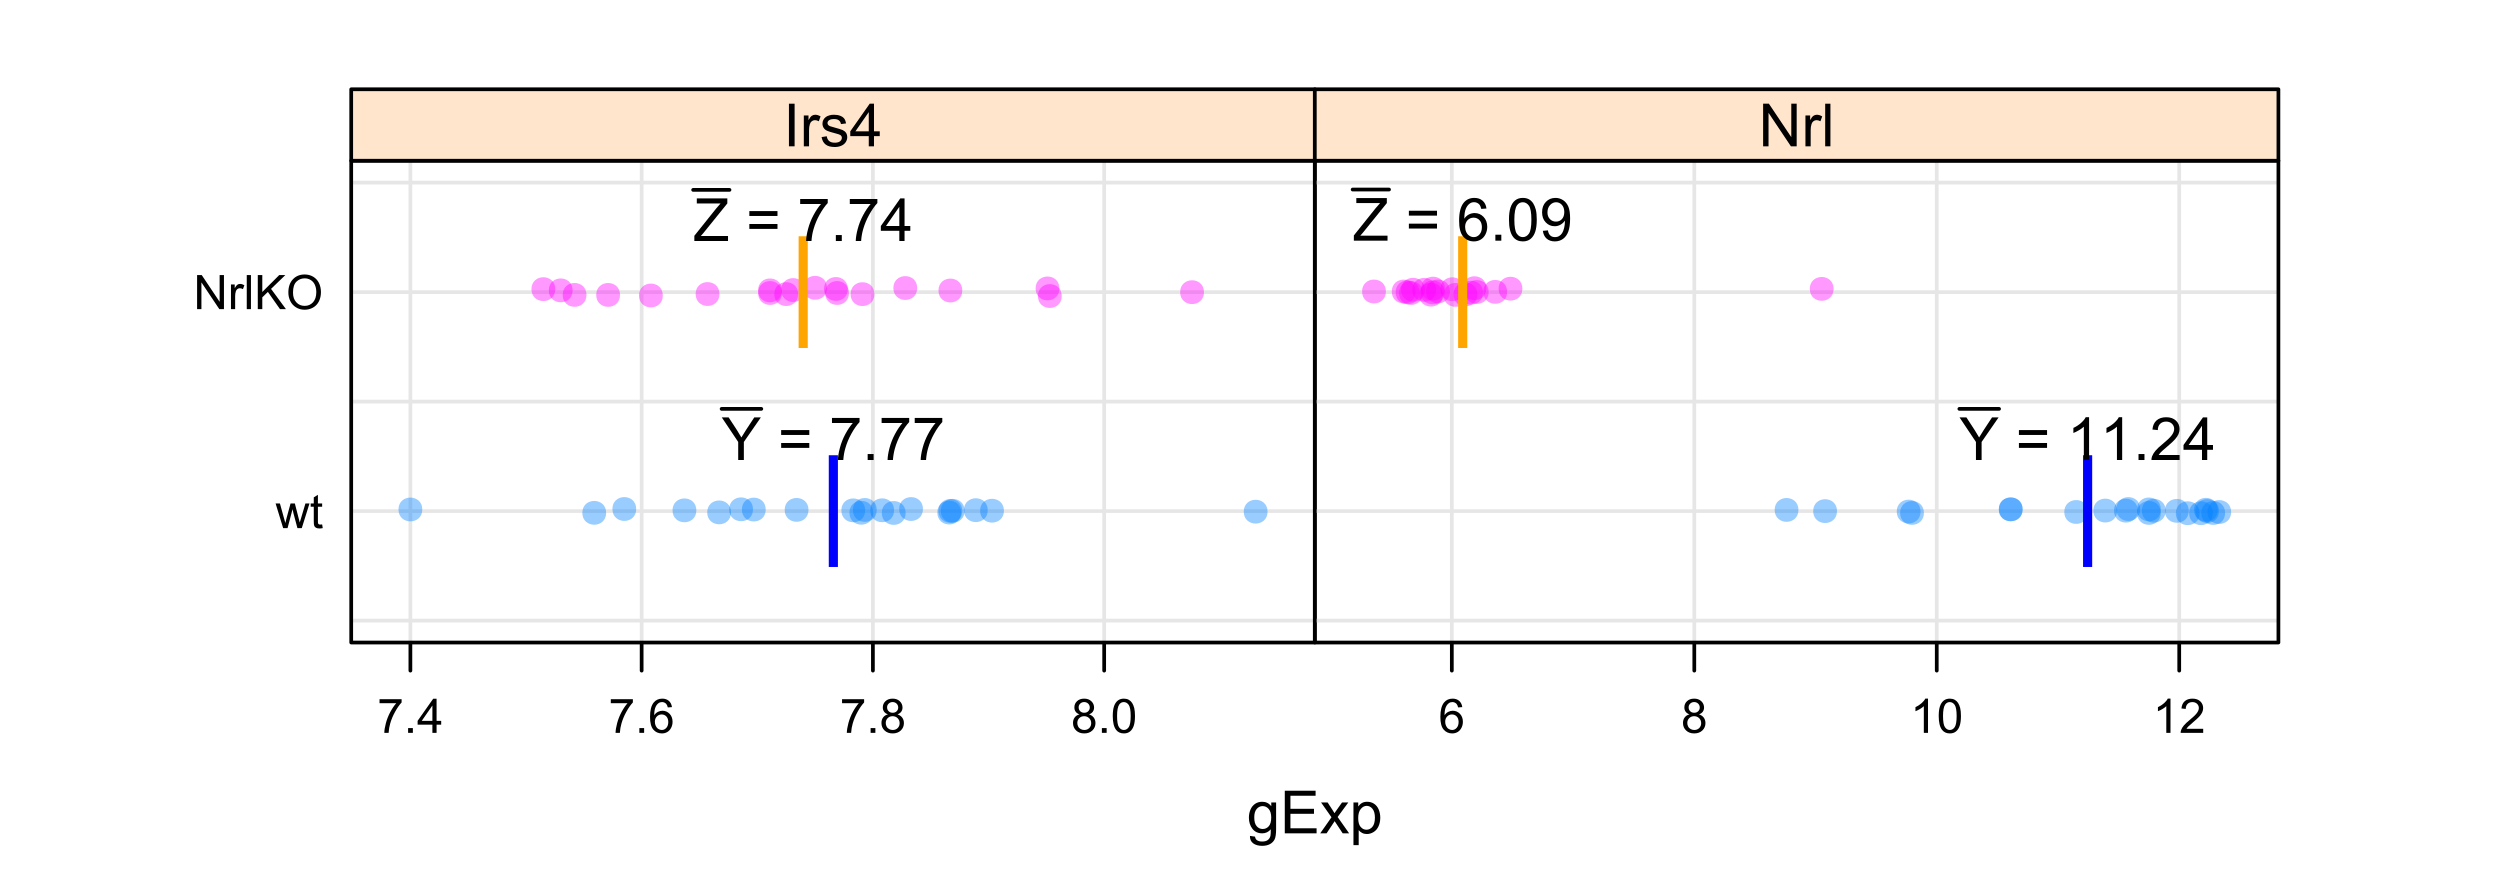 <?xml version="1.0" encoding="UTF-8"?>
<svg xmlns="http://www.w3.org/2000/svg" xmlns:xlink="http://www.w3.org/1999/xlink" width="504pt" height="180pt" viewBox="0 0 504 180" version="1.1">
<defs>
<g>
<symbol overflow="visible" id="glyph0-0">
<path style="stroke:none;" d="M 1.5 0 L 1.5 -7.5 L 7.5 -7.5 L 7.5 0 Z M 1.688 -0.188 L 7.312 -0.188 L 7.312 -7.312 L 1.688 -7.312 Z M 1.688 -0.188 "/>
</symbol>
<symbol overflow="visible" id="glyph0-1">
<path style="stroke:none;" d="M 0.598 0.516 L 1.625 0.668 C 1.664 0.98 1.785 1.211 1.98 1.359 C 2.242 1.555 2.598 1.652 3.055 1.652 C 3.539 1.652 3.918 1.555 4.184 1.359 C 4.449 1.164 4.629 0.891 4.723 0.539 C 4.777 0.324 4.801 -0.125 4.797 -0.812 C 4.336 -0.27 3.762 0 3.078 0 C 2.219 0 1.559 -0.309 1.09 -0.926 C 0.621 -1.543 0.387 -2.281 0.387 -3.148 C 0.387 -3.738 0.492 -4.285 0.707 -4.789 C 0.922 -5.289 1.234 -5.68 1.645 -5.953 C 2.051 -6.227 2.531 -6.363 3.082 -6.363 C 3.816 -6.363 4.422 -6.066 4.898 -5.473 L 4.898 -6.223 L 5.871 -6.223 L 5.871 -0.844 C 5.871 0.125 5.77 0.809 5.574 1.215 C 5.375 1.613 5.062 1.934 4.637 2.172 C 4.207 2.402 3.684 2.52 3.059 2.523 C 2.316 2.52 1.715 2.352 1.258 2.023 C 0.801 1.688 0.582 1.188 0.598 0.516 Z M 1.469 -3.223 C 1.465 -2.406 1.629 -1.809 1.957 -1.438 C 2.281 -1.059 2.688 -0.871 3.176 -0.875 C 3.66 -0.871 4.066 -1.059 4.395 -1.434 C 4.723 -1.805 4.887 -2.391 4.887 -3.188 C 4.887 -3.945 4.715 -4.52 4.379 -4.91 C 4.039 -5.297 3.633 -5.488 3.156 -5.492 C 2.684 -5.488 2.285 -5.297 1.961 -4.918 C 1.629 -4.535 1.465 -3.973 1.469 -3.223 Z M 1.469 -3.223 "/>
</symbol>
<symbol overflow="visible" id="glyph0-2">
<path style="stroke:none;" d="M 0.949 0 L 0.949 -8.59 L 7.16 -8.59 L 7.16 -7.578 L 2.086 -7.578 L 2.086 -4.945 L 6.836 -4.945 L 6.836 -3.938 L 2.086 -3.938 L 2.086 -1.016 L 7.359 -1.016 L 7.359 0 Z M 0.949 0 "/>
</symbol>
<symbol overflow="visible" id="glyph0-3">
<path style="stroke:none;" d="M 0.086 0 L 2.359 -3.234 L 0.258 -6.223 L 1.578 -6.223 L 2.531 -4.766 C 2.711 -4.484 2.855 -4.254 2.965 -4.066 C 3.137 -4.324 3.293 -4.551 3.438 -4.75 L 4.488 -6.223 L 5.75 -6.223 L 3.598 -3.293 L 5.914 0 L 4.617 0 L 3.34 -1.934 L 3 -2.453 L 1.367 0 Z M 0.086 0 "/>
</symbol>
<symbol overflow="visible" id="glyph0-4">
<path style="stroke:none;" d="M 0.789 2.383 L 0.789 -6.223 L 1.75 -6.223 L 1.75 -5.414 C 1.977 -5.73 2.234 -5.965 2.52 -6.125 C 2.801 -6.281 3.145 -6.363 3.555 -6.363 C 4.082 -6.363 4.551 -6.227 4.961 -5.953 C 5.363 -5.68 5.672 -5.293 5.883 -4.793 C 6.09 -4.293 6.191 -3.746 6.195 -3.156 C 6.191 -2.52 6.078 -1.945 5.852 -1.438 C 5.621 -0.922 5.289 -0.531 4.855 -0.266 C 4.418 0.008 3.961 0.141 3.48 0.141 C 3.129 0.141 2.812 0.066 2.535 -0.082 C 2.254 -0.23 2.023 -0.418 1.844 -0.645 L 1.844 2.383 Z M 1.746 -3.078 C 1.746 -2.273 1.906 -1.684 2.23 -1.301 C 2.555 -0.918 2.949 -0.727 3.41 -0.727 C 3.879 -0.727 4.277 -0.922 4.613 -1.32 C 4.945 -1.711 5.113 -2.328 5.117 -3.164 C 5.113 -3.953 4.949 -4.547 4.625 -4.945 C 4.297 -5.34 3.91 -5.535 3.457 -5.539 C 3.004 -5.535 2.605 -5.324 2.262 -4.906 C 1.918 -4.484 1.746 -3.875 1.746 -3.078 Z M 1.746 -3.078 "/>
</symbol>
<symbol overflow="visible" id="glyph0-5">
<path style="stroke:none;" d="M 3.344 0 L 3.344 -3.641 L 0.035 -8.59 L 1.418 -8.59 L 3.109 -6 C 3.418 -5.516 3.711 -5.031 3.984 -4.547 C 4.242 -4.992 4.555 -5.496 4.922 -6.062 L 6.586 -8.59 L 7.91 -8.59 L 4.484 -3.641 L 4.484 0 Z M 3.344 0 "/>
</symbol>
<symbol overflow="visible" id="glyph0-6">
<path style="stroke:none;" d=""/>
</symbol>
<symbol overflow="visible" id="glyph0-7">
<path style="stroke:none;" d="M 6.34 -5.051 L 0.668 -5.051 L 0.668 -6.035 L 6.34 -6.035 Z M 6.34 -2.445 L 0.668 -2.445 L 0.668 -3.43 L 6.34 -3.43 Z M 6.34 -2.445 "/>
</symbol>
<symbol overflow="visible" id="glyph0-8">
<path style="stroke:none;" d="M 0.57 -7.465 L 0.57 -8.477 L 6.129 -8.477 L 6.129 -7.656 C 5.582 -7.074 5.039 -6.301 4.5 -5.336 C 3.961 -4.371 3.547 -3.379 3.258 -2.359 C 3.047 -1.637 2.91 -0.852 2.852 0 L 1.77 0 C 1.781 -0.676 1.914 -1.492 2.168 -2.449 C 2.418 -3.402 2.781 -4.324 3.258 -5.215 C 3.734 -6.105 4.238 -6.855 4.773 -7.465 Z M 0.57 -7.465 "/>
</symbol>
<symbol overflow="visible" id="glyph0-9">
<path style="stroke:none;" d="M 1.09 0 L 1.09 -1.203 L 2.289 -1.203 L 2.289 0 Z M 1.09 0 "/>
</symbol>
<symbol overflow="visible" id="glyph0-10">
<path style="stroke:none;" d="M 0.242 0 L 0.242 -1.055 L 4.641 -6.555 C 4.953 -6.941 5.25 -7.281 5.531 -7.578 L 0.738 -7.578 L 0.738 -8.59 L 6.891 -8.59 L 6.891 -7.578 L 2.07 -1.617 L 1.547 -1.016 L 7.031 -1.016 L 7.031 0 Z M 0.242 0 "/>
</symbol>
<symbol overflow="visible" id="glyph0-11">
<path style="stroke:none;" d="M 3.879 0 L 3.879 -2.055 L 0.152 -2.055 L 0.152 -3.023 L 4.07 -8.59 L 4.934 -8.59 L 4.934 -3.023 L 6.094 -3.023 L 6.094 -2.055 L 4.934 -2.055 L 4.934 0 Z M 3.879 -3.023 L 3.879 -6.898 L 1.188 -3.023 Z M 3.879 -3.023 "/>
</symbol>
<symbol overflow="visible" id="glyph0-12">
<path style="stroke:none;" d="M 1.117 0 L 1.117 -8.59 L 2.258 -8.59 L 2.258 0 Z M 1.117 0 "/>
</symbol>
<symbol overflow="visible" id="glyph0-13">
<path style="stroke:none;" d="M 0.781 0 L 0.781 -6.223 L 1.727 -6.223 L 1.727 -5.281 C 1.969 -5.719 2.191 -6.012 2.398 -6.152 C 2.602 -6.293 2.828 -6.363 3.078 -6.363 C 3.43 -6.363 3.793 -6.25 4.16 -6.023 L 3.797 -5.047 C 3.539 -5.195 3.281 -5.273 3.023 -5.273 C 2.793 -5.273 2.586 -5.203 2.402 -5.066 C 2.215 -4.926 2.082 -4.734 2.008 -4.488 C 1.891 -4.113 1.832 -3.703 1.836 -3.258 L 1.836 0 Z M 0.781 0 "/>
</symbol>
<symbol overflow="visible" id="glyph0-14">
<path style="stroke:none;" d="M 0.367 -1.859 L 1.414 -2.023 C 1.469 -1.602 1.633 -1.281 1.902 -1.059 C 2.168 -0.836 2.543 -0.727 3.023 -0.727 C 3.508 -0.727 3.867 -0.824 4.102 -1.023 C 4.336 -1.219 4.453 -1.449 4.453 -1.719 C 4.453 -1.953 4.348 -2.141 4.141 -2.281 C 3.996 -2.371 3.637 -2.492 3.062 -2.637 C 2.289 -2.832 1.754 -3 1.457 -3.145 C 1.156 -3.285 0.93 -3.48 0.777 -3.734 C 0.621 -3.984 0.543 -4.266 0.547 -4.57 C 0.543 -4.844 0.605 -5.098 0.734 -5.34 C 0.859 -5.574 1.035 -5.773 1.254 -5.93 C 1.418 -6.047 1.641 -6.148 1.926 -6.234 C 2.207 -6.32 2.512 -6.363 2.836 -6.363 C 3.324 -6.363 3.75 -6.293 4.121 -6.152 C 4.488 -6.012 4.762 -5.82 4.938 -5.578 C 5.113 -5.336 5.234 -5.016 5.305 -4.617 L 4.273 -4.477 C 4.223 -4.797 4.086 -5.047 3.863 -5.227 C 3.637 -5.406 3.32 -5.496 2.914 -5.496 C 2.426 -5.496 2.082 -5.414 1.875 -5.254 C 1.664 -5.094 1.559 -4.906 1.562 -4.695 C 1.559 -4.555 1.602 -4.434 1.695 -4.324 C 1.773 -4.211 1.91 -4.117 2.098 -4.043 C 2.203 -4.004 2.512 -3.914 3.031 -3.773 C 3.773 -3.574 4.293 -3.41 4.59 -3.285 C 4.879 -3.156 5.113 -2.973 5.285 -2.73 C 5.453 -2.488 5.535 -2.188 5.539 -1.828 C 5.535 -1.477 5.434 -1.145 5.23 -0.832 C 5.023 -0.52 4.727 -0.277 4.34 -0.113 C 3.953 0.059 3.516 0.141 3.031 0.141 C 2.219 0.141 1.602 -0.027 1.18 -0.363 C 0.754 -0.699 0.484 -1.195 0.367 -1.859 Z M 0.367 -1.859 "/>
</symbol>
<symbol overflow="visible" id="glyph0-15">
<path style="stroke:none;" d="M 4.469 0 L 3.414 0 L 3.414 -6.719 C 3.16 -6.477 2.828 -6.234 2.414 -5.996 C 2 -5.75 1.629 -5.57 1.305 -5.449 L 1.305 -6.469 C 1.895 -6.742 2.41 -7.078 2.852 -7.477 C 3.293 -7.871 3.605 -8.254 3.789 -8.625 L 4.469 -8.625 Z M 4.469 0 "/>
</symbol>
<symbol overflow="visible" id="glyph0-16">
<path style="stroke:none;" d="M 6.039 -1.016 L 6.039 0 L 0.363 0 C 0.355 -0.254 0.395 -0.496 0.484 -0.734 C 0.629 -1.117 0.859 -1.5 1.18 -1.875 C 1.492 -2.25 1.953 -2.684 2.562 -3.176 C 3.492 -3.941 4.125 -4.547 4.453 -4.992 C 4.781 -5.438 4.945 -5.859 4.945 -6.266 C 4.945 -6.68 4.793 -7.031 4.496 -7.32 C 4.191 -7.602 3.805 -7.746 3.328 -7.75 C 2.82 -7.746 2.414 -7.594 2.109 -7.293 C 1.805 -6.984 1.648 -6.562 1.648 -6.031 L 0.562 -6.141 C 0.633 -6.945 0.91 -7.559 1.398 -7.988 C 1.879 -8.41 2.531 -8.625 3.352 -8.625 C 4.172 -8.625 4.824 -8.395 5.309 -7.938 C 5.789 -7.48 6.027 -6.914 6.031 -6.242 C 6.027 -5.895 5.957 -5.559 5.82 -5.227 C 5.676 -4.891 5.441 -4.539 5.117 -4.176 C 4.789 -3.805 4.25 -3.301 3.492 -2.664 C 2.859 -2.129 2.453 -1.77 2.273 -1.582 C 2.094 -1.395 1.945 -1.203 1.828 -1.016 Z M 6.039 -1.016 "/>
</symbol>
<symbol overflow="visible" id="glyph0-17">
<path style="stroke:none;" d="M 5.969 -6.484 L 4.922 -6.406 C 4.828 -6.812 4.695 -7.113 4.523 -7.305 C 4.234 -7.605 3.883 -7.758 3.469 -7.758 C 3.133 -7.758 2.836 -7.664 2.586 -7.477 C 2.25 -7.234 1.988 -6.879 1.797 -6.414 C 1.605 -5.949 1.508 -5.289 1.5 -4.43 C 1.754 -4.812 2.062 -5.098 2.434 -5.289 C 2.797 -5.473 3.184 -5.566 3.586 -5.57 C 4.289 -5.566 4.887 -5.309 5.383 -4.793 C 5.875 -4.277 6.121 -3.609 6.125 -2.789 C 6.121 -2.25 6.004 -1.746 5.773 -1.285 C 5.539 -0.82 5.223 -0.469 4.816 -0.223 C 4.41 0.023 3.949 0.145 3.434 0.148 C 2.555 0.145 1.836 -0.176 1.285 -0.82 C 0.727 -1.469 0.449 -2.535 0.453 -4.02 C 0.449 -5.676 0.758 -6.883 1.371 -7.641 C 1.902 -8.297 2.621 -8.625 3.531 -8.625 C 4.207 -8.625 4.762 -8.434 5.195 -8.055 C 5.625 -7.676 5.883 -7.152 5.969 -6.484 Z M 1.664 -2.781 C 1.664 -2.418 1.738 -2.07 1.895 -1.738 C 2.043 -1.406 2.262 -1.152 2.543 -0.98 C 2.82 -0.801 3.109 -0.715 3.414 -0.719 C 3.859 -0.715 4.242 -0.895 4.566 -1.258 C 4.883 -1.613 5.043 -2.102 5.047 -2.727 C 5.043 -3.316 4.887 -3.785 4.57 -4.129 C 4.25 -4.469 3.852 -4.641 3.375 -4.641 C 2.898 -4.641 2.492 -4.469 2.16 -4.129 C 1.828 -3.785 1.664 -3.336 1.664 -2.781 Z M 1.664 -2.781 "/>
</symbol>
<symbol overflow="visible" id="glyph0-18">
<path style="stroke:none;" d="M 0.5 -4.234 C 0.496 -5.246 0.602 -6.062 0.812 -6.688 C 1.02 -7.305 1.328 -7.785 1.742 -8.121 C 2.148 -8.457 2.668 -8.625 3.297 -8.625 C 3.758 -8.625 4.164 -8.531 4.512 -8.348 C 4.855 -8.16 5.141 -7.891 5.371 -7.543 C 5.594 -7.191 5.773 -6.766 5.906 -6.266 C 6.035 -5.762 6.098 -5.086 6.102 -4.234 C 6.098 -3.227 5.996 -2.414 5.789 -1.797 C 5.578 -1.176 5.266 -0.695 4.859 -0.359 C 4.445 -0.02 3.926 0.145 3.297 0.148 C 2.465 0.145 1.816 -0.148 1.348 -0.742 C 0.781 -1.457 0.496 -2.621 0.5 -4.234 Z M 1.582 -4.234 C 1.582 -2.824 1.746 -1.887 2.074 -1.418 C 2.402 -0.949 2.809 -0.715 3.297 -0.719 C 3.777 -0.715 4.184 -0.949 4.52 -1.422 C 4.848 -1.887 5.016 -2.824 5.016 -4.234 C 5.016 -5.648 4.848 -6.59 4.52 -7.055 C 4.184 -7.516 3.773 -7.746 3.289 -7.75 C 2.801 -7.746 2.414 -7.543 2.125 -7.137 C 1.762 -6.613 1.582 -5.645 1.582 -4.234 Z M 1.582 -4.234 "/>
</symbol>
<symbol overflow="visible" id="glyph0-19">
<path style="stroke:none;" d="M 0.656 -1.984 L 1.672 -2.078 C 1.75 -1.602 1.914 -1.258 2.16 -1.043 C 2.398 -0.824 2.711 -0.715 3.094 -0.719 C 3.414 -0.715 3.695 -0.789 3.945 -0.941 C 4.188 -1.086 4.391 -1.285 4.547 -1.535 C 4.703 -1.785 4.832 -2.121 4.938 -2.543 C 5.043 -2.965 5.098 -3.395 5.098 -3.832 C 5.098 -3.879 5.094 -3.949 5.094 -4.043 C 4.875 -3.707 4.586 -3.434 4.227 -3.227 C 3.859 -3.016 3.465 -2.91 3.039 -2.914 C 2.328 -2.91 1.727 -3.168 1.238 -3.688 C 0.742 -4.199 0.496 -4.879 0.5 -5.727 C 0.496 -6.594 0.754 -7.297 1.27 -7.828 C 1.781 -8.359 2.426 -8.625 3.199 -8.625 C 3.758 -8.625 4.266 -8.473 4.73 -8.172 C 5.191 -7.871 5.543 -7.441 5.785 -6.887 C 6.023 -6.328 6.145 -5.523 6.148 -4.469 C 6.145 -3.371 6.027 -2.496 5.789 -1.848 C 5.547 -1.195 5.191 -0.703 4.723 -0.363 C 4.254 -0.023 3.703 0.145 3.07 0.148 C 2.398 0.145 1.848 -0.039 1.422 -0.41 C 0.996 -0.785 0.742 -1.309 0.656 -1.984 Z M 4.977 -5.777 C 4.973 -6.383 4.812 -6.863 4.492 -7.219 C 4.168 -7.57 3.781 -7.746 3.328 -7.75 C 2.859 -7.746 2.449 -7.555 2.102 -7.176 C 1.754 -6.789 1.582 -6.293 1.582 -5.688 C 1.582 -5.137 1.746 -4.691 2.074 -4.355 C 2.402 -4.012 2.809 -3.844 3.297 -3.844 C 3.785 -3.844 4.188 -4.012 4.504 -4.355 C 4.816 -4.691 4.973 -5.168 4.977 -5.777 Z M 4.977 -5.777 "/>
</symbol>
<symbol overflow="visible" id="glyph0-20">
<path style="stroke:none;" d="M 0.914 0 L 0.914 -8.59 L 2.078 -8.59 L 6.594 -1.844 L 6.594 -8.59 L 7.68 -8.59 L 7.68 0 L 6.516 0 L 2.004 -6.75 L 2.004 0 Z M 0.914 0 "/>
</symbol>
<symbol overflow="visible" id="glyph0-21">
<path style="stroke:none;" d="M 0.766 0 L 0.766 -8.59 L 1.82 -8.59 L 1.82 0 Z M 0.766 0 "/>
</symbol>
<symbol overflow="visible" id="glyph1-0">
<path style="stroke:none;" d="M 1.199 0 L 1.199 -6 L 6 -6 L 6 0 Z M 1.352 -0.148 L 5.852 -0.148 L 5.852 -5.852 L 1.352 -5.852 Z M 1.352 -0.148 "/>
</symbol>
<symbol overflow="visible" id="glyph1-1">
<path style="stroke:none;" d="M 1.551 0 L 0.027 -4.977 L 0.898 -4.977 L 1.691 -2.105 L 1.988 -1.035 C 1.996 -1.086 2.082 -1.43 2.246 -2.062 L 3.039 -4.977 L 3.906 -4.977 L 4.648 -2.09 L 4.898 -1.141 L 5.184 -2.102 L 6.039 -4.977 L 6.859 -4.977 L 5.301 0 L 4.426 0 L 3.633 -2.98 L 3.441 -3.828 L 2.434 0 Z M 1.551 0 "/>
</symbol>
<symbol overflow="visible" id="glyph1-2">
<path style="stroke:none;" d="M 2.477 -0.754 L 2.598 -0.008 C 2.355 0.043 2.145 0.062 1.961 0.066 C 1.652 0.062 1.414 0.02 1.246 -0.078 C 1.074 -0.172 0.957 -0.301 0.891 -0.461 C 0.82 -0.617 0.785 -0.949 0.789 -1.457 L 0.789 -4.32 L 0.168 -4.32 L 0.168 -4.977 L 0.789 -4.977 L 0.789 -6.211 L 1.625 -6.719 L 1.625 -4.977 L 2.477 -4.977 L 2.477 -4.32 L 1.625 -4.32 L 1.625 -1.41 C 1.621 -1.168 1.637 -1.012 1.668 -0.945 C 1.695 -0.875 1.746 -0.82 1.816 -0.781 C 1.883 -0.738 1.977 -0.719 2.105 -0.723 C 2.195 -0.719 2.32 -0.73 2.477 -0.754 Z M 2.477 -0.754 "/>
</symbol>
<symbol overflow="visible" id="glyph1-3">
<path style="stroke:none;" d="M 0.73 0 L 0.73 -6.871 L 1.664 -6.871 L 5.273 -1.477 L 5.273 -6.871 L 6.145 -6.871 L 6.145 0 L 5.211 0 L 1.602 -5.398 L 1.602 0 Z M 0.73 0 "/>
</symbol>
<symbol overflow="visible" id="glyph1-4">
<path style="stroke:none;" d="M 0.625 0 L 0.625 -4.977 L 1.383 -4.977 L 1.383 -4.223 C 1.574 -4.574 1.75 -4.809 1.918 -4.922 C 2.078 -5.031 2.262 -5.086 2.461 -5.09 C 2.742 -5.086 3.031 -4.996 3.328 -4.82 L 3.039 -4.035 C 2.828 -4.156 2.621 -4.219 2.418 -4.219 C 2.23 -4.219 2.066 -4.16 1.922 -4.051 C 1.773 -3.938 1.668 -3.785 1.609 -3.59 C 1.512 -3.289 1.465 -2.961 1.469 -2.605 L 1.469 0 Z M 0.625 0 "/>
</symbol>
<symbol overflow="visible" id="glyph1-5">
<path style="stroke:none;" d="M 0.613 0 L 0.613 -6.871 L 1.457 -6.871 L 1.457 0 Z M 0.613 0 "/>
</symbol>
<symbol overflow="visible" id="glyph1-6">
<path style="stroke:none;" d="M 0.703 0 L 0.703 -6.871 L 1.613 -6.871 L 1.613 -3.465 L 5.023 -6.871 L 6.258 -6.871 L 3.375 -4.086 L 6.383 0 L 5.184 0 L 2.738 -3.477 L 1.613 -2.383 L 1.613 0 Z M 0.703 0 "/>
</symbol>
<symbol overflow="visible" id="glyph1-7">
<path style="stroke:none;" d="M 0.465 -3.348 C 0.461 -4.484 0.77 -5.379 1.383 -6.023 C 1.992 -6.668 2.781 -6.988 3.754 -6.992 C 4.387 -6.988 4.957 -6.84 5.469 -6.539 C 5.977 -6.234 6.367 -5.809 6.633 -5.27 C 6.898 -4.723 7.031 -4.109 7.035 -3.426 C 7.031 -2.727 6.891 -2.102 6.613 -1.555 C 6.328 -1 5.93 -0.586 5.418 -0.305 C 4.898 -0.023 4.344 0.117 3.75 0.117 C 3.102 0.117 2.523 -0.039 2.016 -0.352 C 1.504 -0.664 1.117 -1.09 0.855 -1.629 C 0.594 -2.168 0.461 -2.738 0.465 -3.348 Z M 1.402 -3.332 C 1.398 -2.5 1.621 -1.848 2.07 -1.375 C 2.512 -0.895 3.07 -0.656 3.746 -0.66 C 4.426 -0.656 4.988 -0.898 5.434 -1.383 C 5.871 -1.863 6.094 -2.543 6.098 -3.43 C 6.094 -3.984 6 -4.473 5.812 -4.895 C 5.625 -5.309 5.348 -5.633 4.984 -5.867 C 4.617 -6.094 4.207 -6.211 3.758 -6.211 C 3.109 -6.211 2.559 -5.988 2.098 -5.547 C 1.633 -5.102 1.398 -4.363 1.402 -3.332 Z M 1.402 -3.332 "/>
</symbol>
<symbol overflow="visible" id="glyph1-8">
<path style="stroke:none;" d="M 0.453 -5.973 L 0.453 -6.781 L 4.902 -6.781 L 4.902 -6.125 C 4.461 -5.656 4.027 -5.039 3.602 -4.27 C 3.168 -3.496 2.836 -2.703 2.605 -1.891 C 2.434 -1.312 2.324 -0.684 2.281 0 L 1.414 0 C 1.422 -0.539 1.531 -1.191 1.734 -1.961 C 1.938 -2.723 2.227 -3.461 2.609 -4.176 C 2.984 -4.883 3.391 -5.48 3.82 -5.973 Z M 0.453 -5.973 "/>
</symbol>
<symbol overflow="visible" id="glyph1-9">
<path style="stroke:none;" d="M 0.871 0 L 0.871 -0.961 L 1.832 -0.961 L 1.832 0 Z M 0.871 0 "/>
</symbol>
<symbol overflow="visible" id="glyph1-10">
<path style="stroke:none;" d="M 3.102 0 L 3.102 -1.645 L 0.121 -1.645 L 0.121 -2.418 L 3.258 -6.871 L 3.945 -6.871 L 3.945 -2.418 L 4.875 -2.418 L 4.875 -1.645 L 3.945 -1.645 L 3.945 0 Z M 3.102 -2.418 L 3.102 -5.516 L 0.953 -2.418 Z M 3.102 -2.418 "/>
</symbol>
<symbol overflow="visible" id="glyph1-11">
<path style="stroke:none;" d="M 4.777 -5.188 L 3.938 -5.125 C 3.859 -5.453 3.75 -5.691 3.617 -5.844 C 3.387 -6.082 3.105 -6.203 2.773 -6.207 C 2.5 -6.203 2.266 -6.129 2.066 -5.98 C 1.797 -5.785 1.586 -5.504 1.438 -5.133 C 1.281 -4.758 1.203 -4.227 1.199 -3.543 C 1.398 -3.852 1.648 -4.082 1.945 -4.23 C 2.238 -4.379 2.543 -4.453 2.867 -4.457 C 3.426 -4.453 3.906 -4.246 4.305 -3.836 C 4.699 -3.418 4.898 -2.883 4.898 -2.23 C 4.898 -1.797 4.805 -1.395 4.617 -1.027 C 4.43 -0.652 4.172 -0.371 3.852 -0.176 C 3.523 0.02 3.156 0.117 2.746 0.117 C 2.039 0.117 1.465 -0.141 1.023 -0.656 C 0.578 -1.172 0.355 -2.023 0.359 -3.215 C 0.355 -4.539 0.602 -5.504 1.098 -6.113 C 1.52 -6.633 2.098 -6.895 2.828 -6.898 C 3.363 -6.895 3.805 -6.746 4.152 -6.445 C 4.496 -6.141 4.703 -5.719 4.777 -5.188 Z M 1.332 -2.227 C 1.328 -1.934 1.391 -1.652 1.516 -1.391 C 1.637 -1.121 1.809 -0.922 2.035 -0.785 C 2.254 -0.645 2.488 -0.574 2.734 -0.578 C 3.086 -0.574 3.391 -0.719 3.648 -1.008 C 3.902 -1.293 4.031 -1.684 4.035 -2.18 C 4.031 -2.652 3.906 -3.023 3.656 -3.301 C 3.402 -3.57 3.082 -3.707 2.699 -3.711 C 2.316 -3.707 1.992 -3.57 1.73 -3.301 C 1.461 -3.023 1.328 -2.668 1.332 -2.227 Z M 1.332 -2.227 "/>
</symbol>
<symbol overflow="visible" id="glyph1-12">
<path style="stroke:none;" d="M 1.695 -3.727 C 1.344 -3.852 1.086 -4.031 0.918 -4.273 C 0.746 -4.508 0.66 -4.793 0.664 -5.129 C 0.66 -5.625 0.84 -6.047 1.203 -6.387 C 1.559 -6.727 2.039 -6.895 2.641 -6.898 C 3.238 -6.895 3.719 -6.723 4.086 -6.375 C 4.449 -6.027 4.633 -5.602 4.637 -5.105 C 4.633 -4.781 4.551 -4.504 4.383 -4.27 C 4.215 -4.031 3.961 -3.852 3.625 -3.727 C 4.043 -3.586 4.363 -3.363 4.586 -3.059 C 4.805 -2.754 4.914 -2.387 4.918 -1.965 C 4.914 -1.371 4.707 -0.879 4.293 -0.48 C 3.875 -0.082 3.328 0.117 2.652 0.117 C 1.973 0.117 1.426 -0.082 1.012 -0.484 C 0.594 -0.883 0.387 -1.383 0.391 -1.988 C 0.387 -2.43 0.5 -2.805 0.73 -3.109 C 0.953 -3.41 1.273 -3.617 1.695 -3.727 Z M 1.527 -5.156 C 1.523 -4.828 1.629 -4.562 1.84 -4.359 C 2.051 -4.152 2.32 -4.047 2.656 -4.051 C 2.977 -4.047 3.246 -4.148 3.457 -4.355 C 3.664 -4.559 3.766 -4.812 3.77 -5.109 C 3.766 -5.418 3.66 -5.676 3.445 -5.891 C 3.23 -6.098 2.965 -6.203 2.648 -6.207 C 2.324 -6.203 2.055 -6.102 1.844 -5.895 C 1.629 -5.688 1.523 -5.441 1.527 -5.156 Z M 1.258 -1.984 C 1.254 -1.738 1.309 -1.504 1.426 -1.281 C 1.535 -1.055 1.707 -0.883 1.934 -0.762 C 2.16 -0.637 2.402 -0.574 2.664 -0.578 C 3.062 -0.574 3.395 -0.703 3.66 -0.965 C 3.922 -1.223 4.055 -1.551 4.055 -1.953 C 4.055 -2.355 3.918 -2.691 3.648 -2.961 C 3.375 -3.223 3.035 -3.355 2.633 -3.359 C 2.234 -3.355 1.906 -3.227 1.648 -2.965 C 1.383 -2.703 1.254 -2.375 1.258 -1.984 Z M 1.258 -1.984 "/>
</symbol>
<symbol overflow="visible" id="glyph1-13">
<path style="stroke:none;" d="M 0.398 -3.391 C 0.398 -4.199 0.48 -4.852 0.648 -5.352 C 0.812 -5.844 1.062 -6.227 1.395 -6.496 C 1.723 -6.762 2.137 -6.895 2.641 -6.898 C 3.004 -6.895 3.328 -6.82 3.609 -6.676 C 3.887 -6.523 4.113 -6.312 4.297 -6.035 C 4.477 -5.754 4.621 -5.41 4.723 -5.012 C 4.824 -4.605 4.875 -4.066 4.879 -3.391 C 4.875 -2.582 4.793 -1.93 4.629 -1.438 C 4.465 -0.938 4.215 -0.555 3.887 -0.289 C 3.555 -0.016 3.141 0.117 2.641 0.117 C 1.973 0.117 1.453 -0.117 1.078 -0.594 C 0.625 -1.164 0.398 -2.098 0.398 -3.391 Z M 1.266 -3.391 C 1.266 -2.258 1.395 -1.508 1.66 -1.137 C 1.922 -0.762 2.25 -0.574 2.641 -0.578 C 3.023 -0.574 3.348 -0.762 3.613 -1.141 C 3.875 -1.512 4.008 -2.262 4.012 -3.391 C 4.008 -4.52 3.875 -5.27 3.613 -5.645 C 3.348 -6.012 3.02 -6.199 2.629 -6.203 C 2.238 -6.199 1.93 -6.035 1.703 -5.711 C 1.41 -5.289 1.266 -4.516 1.266 -3.391 Z M 1.266 -3.391 "/>
</symbol>
<symbol overflow="visible" id="glyph1-14">
<path style="stroke:none;" d="M 3.578 0 L 2.734 0 L 2.734 -5.375 C 2.527 -5.18 2.262 -4.988 1.934 -4.793 C 1.602 -4.598 1.305 -4.453 1.047 -4.359 L 1.047 -5.176 C 1.516 -5.395 1.926 -5.664 2.281 -5.98 C 2.633 -6.293 2.883 -6.598 3.031 -6.898 L 3.578 -6.898 Z M 3.578 0 "/>
</symbol>
<symbol overflow="visible" id="glyph1-15">
<path style="stroke:none;" d="M 4.832 -0.812 L 4.832 0 L 0.289 0 C 0.281 -0.203 0.316 -0.398 0.391 -0.586 C 0.504 -0.895 0.688 -1.199 0.945 -1.5 C 1.195 -1.797 1.562 -2.141 2.047 -2.539 C 2.789 -3.148 3.297 -3.637 3.562 -3.996 C 3.824 -4.352 3.953 -4.688 3.957 -5.012 C 3.953 -5.34 3.836 -5.621 3.598 -5.855 C 3.355 -6.082 3.043 -6.199 2.664 -6.203 C 2.254 -6.199 1.93 -6.078 1.688 -5.836 C 1.441 -5.59 1.316 -5.25 1.316 -4.824 L 0.449 -4.914 C 0.508 -5.559 0.73 -6.051 1.121 -6.391 C 1.504 -6.727 2.023 -6.895 2.68 -6.898 C 3.336 -6.895 3.859 -6.715 4.246 -6.352 C 4.629 -5.984 4.82 -5.531 4.824 -4.992 C 4.82 -4.715 4.766 -4.441 4.652 -4.18 C 4.539 -3.91 4.352 -3.633 4.094 -3.34 C 3.832 -3.047 3.398 -2.645 2.793 -2.133 C 2.285 -1.707 1.961 -1.418 1.816 -1.266 C 1.672 -1.113 1.551 -0.961 1.461 -0.812 Z M 4.832 -0.812 "/>
</symbol>
<symbol overflow="visible" id="glyph2-0">
<path style="stroke:none;" d="M 3 0 L 3 -15 L 15 -15 L 15 0 Z M 3.375 -0.375 L 14.625 -0.375 L 14.625 -14.625 L 3.375 -14.625 Z M 3.375 -0.375 "/>
</symbol>
<symbol overflow="visible" id="glyph2-1">
<path style="stroke:none;" d="M 2.203 5.051 L 2.203 -17.473 L 4.043 -17.473 L 4.043 5.051 Z M 2.203 5.051 "/>
</symbol>
</g>
<clipPath id="clip1">
  <path d="M 70.805 124 L 265.066 124 L 265.066 126 L 70.805 126 Z M 70.805 124 "/>
</clipPath>
<clipPath id="clip2">
  <path d="M 70.805 102 L 265.066 102 L 265.066 104 L 70.805 104 Z M 70.805 102 "/>
</clipPath>
<clipPath id="clip3">
  <path d="M 70.805 80 L 265.066 80 L 265.066 82 L 70.805 82 Z M 70.805 80 "/>
</clipPath>
<clipPath id="clip4">
  <path d="M 70.805 58 L 265.066 58 L 265.066 60 L 70.805 60 Z M 70.805 58 "/>
</clipPath>
<clipPath id="clip5">
  <path d="M 70.805 36 L 265.066 36 L 265.066 38 L 70.805 38 Z M 70.805 36 "/>
</clipPath>
<clipPath id="clip6">
  <path d="M 82 32.398 L 84 32.398 L 84 129.527 L 82 129.527 Z M 82 32.398 "/>
</clipPath>
<clipPath id="clip7">
  <path d="M 128 32.398 L 130 32.398 L 130 129.527 L 128 129.527 Z M 128 32.398 "/>
</clipPath>
<clipPath id="clip8">
  <path d="M 175 32.398 L 177 32.398 L 177 129.527 L 175 129.527 Z M 175 32.398 "/>
</clipPath>
<clipPath id="clip9">
  <path d="M 222 32.398 L 223 32.398 L 223 129.527 L 222 129.527 Z M 222 32.398 "/>
</clipPath>
<clipPath id="clip10">
  <path d="M 70.805 18 L 265.066 18 L 265.066 32.398 L 70.805 32.398 Z M 70.805 18 "/>
</clipPath>
<clipPath id="clip11">
  <path d="M 265.066 124 L 459.328 124 L 459.328 126 L 265.066 126 Z M 265.066 124 "/>
</clipPath>
<clipPath id="clip12">
  <path d="M 265.066 102 L 459.328 102 L 459.328 104 L 265.066 104 Z M 265.066 102 "/>
</clipPath>
<clipPath id="clip13">
  <path d="M 265.066 80 L 459.328 80 L 459.328 82 L 265.066 82 Z M 265.066 80 "/>
</clipPath>
<clipPath id="clip14">
  <path d="M 265.066 58 L 459.328 58 L 459.328 60 L 265.066 60 Z M 265.066 58 "/>
</clipPath>
<clipPath id="clip15">
  <path d="M 265.066 36 L 459.328 36 L 459.328 38 L 265.066 38 Z M 265.066 36 "/>
</clipPath>
<clipPath id="clip16">
  <path d="M 292 32.398 L 294 32.398 L 294 129.527 L 292 129.527 Z M 292 32.398 "/>
</clipPath>
<clipPath id="clip17">
  <path d="M 341 32.398 L 342 32.398 L 342 129.527 L 341 129.527 Z M 341 32.398 "/>
</clipPath>
<clipPath id="clip18">
  <path d="M 390 32.398 L 391 32.398 L 391 129.527 L 390 129.527 Z M 390 32.398 "/>
</clipPath>
<clipPath id="clip19">
  <path d="M 438 32.398 L 440 32.398 L 440 129.527 L 438 129.527 Z M 438 32.398 "/>
</clipPath>
<clipPath id="clip20">
  <path d="M 265.066 18 L 459.328 18 L 459.328 32.398 L 265.066 32.398 Z M 265.066 18 "/>
</clipPath>
</defs>
<g id="surface44">
<rect x="0" y="0" width="504" height="180" style="fill:rgb(100%,100%,100%);fill-opacity:1;stroke:none;"/>
<g style="fill:rgb(0%,0%,0%);fill-opacity:1;">
  <use xlink:href="#glyph0-1" x="251.391" y="168"/>
  <use xlink:href="#glyph0-2" x="258.064" y="168"/>
  <use xlink:href="#glyph0-3" x="266.068" y="168"/>
  <use xlink:href="#glyph0-4" x="272.068" y="168"/>
</g>
<g style="fill:rgb(0%,0%,0%);fill-opacity:1;">
  <use xlink:href="#glyph1-1" x="55.535" y="106.477"/>
  <use xlink:href="#glyph1-2" x="62.468" y="106.477"/>
</g>
<g style="fill:rgb(0%,0%,0%);fill-opacity:1;">
  <use xlink:href="#glyph1-3" x="39.004" y="62.324"/>
  <use xlink:href="#glyph1-4" x="45.937" y="62.324"/>
  <use xlink:href="#glyph1-5" x="49.134" y="62.324"/>
  <use xlink:href="#glyph1-6" x="51.266" y="62.324"/>
  <use xlink:href="#glyph1-7" x="57.67" y="62.324"/>
</g>
<path style="fill:none;stroke-width:0.75;stroke-linecap:round;stroke-linejoin:round;stroke:rgb(0%,0%,0%);stroke-opacity:1;stroke-miterlimit:10;" d="M 82.734 129.531 L 82.734 135.199 "/>
<path style="fill:none;stroke-width:0.75;stroke-linecap:round;stroke-linejoin:round;stroke:rgb(0%,0%,0%);stroke-opacity:1;stroke-miterlimit:10;" d="M 129.355 129.531 L 129.355 135.199 "/>
<path style="fill:none;stroke-width:0.75;stroke-linecap:round;stroke-linejoin:round;stroke:rgb(0%,0%,0%);stroke-opacity:1;stroke-miterlimit:10;" d="M 175.977 129.531 L 175.977 135.199 "/>
<path style="fill:none;stroke-width:0.75;stroke-linecap:round;stroke-linejoin:round;stroke:rgb(0%,0%,0%);stroke-opacity:1;stroke-miterlimit:10;" d="M 222.602 129.531 L 222.602 135.199 "/>
<g style="fill:rgb(0%,0%,0%);fill-opacity:1;">
  <use xlink:href="#glyph1-8" x="76.062" y="147.742"/>
  <use xlink:href="#glyph1-9" x="81.402" y="147.742"/>
  <use xlink:href="#glyph1-10" x="84.069" y="147.742"/>
</g>
<g style="fill:rgb(0%,0%,0%);fill-opacity:1;">
  <use xlink:href="#glyph1-8" x="122.684" y="147.742"/>
  <use xlink:href="#glyph1-9" x="128.023" y="147.742"/>
  <use xlink:href="#glyph1-11" x="130.69" y="147.742"/>
</g>
<g style="fill:rgb(0%,0%,0%);fill-opacity:1;">
  <use xlink:href="#glyph1-8" x="169.305" y="147.742"/>
  <use xlink:href="#glyph1-9" x="174.644" y="147.742"/>
  <use xlink:href="#glyph1-12" x="177.311" y="147.742"/>
</g>
<g style="fill:rgb(0%,0%,0%);fill-opacity:1;">
  <use xlink:href="#glyph1-12" x="215.93" y="147.742"/>
  <use xlink:href="#glyph1-9" x="221.269" y="147.742"/>
  <use xlink:href="#glyph1-13" x="223.936" y="147.742"/>
</g>
<g clip-path="url(#clip1)" clip-rule="nonzero">
<path style="fill:none;stroke-width:0.75;stroke-linecap:round;stroke-linejoin:round;stroke:rgb(90.196%,90.196%,90.196%);stroke-opacity:1;stroke-miterlimit:10;" d="M 70.805 125.117 L 265.066 125.117 "/>
</g>
<g clip-path="url(#clip2)" clip-rule="nonzero">
<path style="fill:none;stroke-width:0.75;stroke-linecap:round;stroke-linejoin:round;stroke:rgb(90.196%,90.196%,90.196%);stroke-opacity:1;stroke-miterlimit:10;" d="M 70.805 103.039 L 265.066 103.039 "/>
</g>
<g clip-path="url(#clip3)" clip-rule="nonzero">
<path style="fill:none;stroke-width:0.75;stroke-linecap:round;stroke-linejoin:round;stroke:rgb(90.196%,90.196%,90.196%);stroke-opacity:1;stroke-miterlimit:10;" d="M 70.805 80.965 L 265.066 80.965 "/>
</g>
<g clip-path="url(#clip4)" clip-rule="nonzero">
<path style="fill:none;stroke-width:0.75;stroke-linecap:round;stroke-linejoin:round;stroke:rgb(90.196%,90.196%,90.196%);stroke-opacity:1;stroke-miterlimit:10;" d="M 70.805 58.891 L 265.066 58.891 "/>
</g>
<g clip-path="url(#clip5)" clip-rule="nonzero">
<path style="fill:none;stroke-width:0.75;stroke-linecap:round;stroke-linejoin:round;stroke:rgb(90.196%,90.196%,90.196%);stroke-opacity:1;stroke-miterlimit:10;" d="M 70.805 36.816 L 265.066 36.816 "/>
</g>
<g clip-path="url(#clip6)" clip-rule="nonzero">
<path style="fill:none;stroke-width:0.75;stroke-linecap:round;stroke-linejoin:round;stroke:rgb(90.196%,90.196%,90.196%);stroke-opacity:1;stroke-miterlimit:10;" d="M 82.734 129.531 L 82.734 32.398 "/>
</g>
<g clip-path="url(#clip7)" clip-rule="nonzero">
<path style="fill:none;stroke-width:0.75;stroke-linecap:round;stroke-linejoin:round;stroke:rgb(90.196%,90.196%,90.196%);stroke-opacity:1;stroke-miterlimit:10;" d="M 129.355 129.531 L 129.355 32.398 "/>
</g>
<g clip-path="url(#clip8)" clip-rule="nonzero">
<path style="fill:none;stroke-width:0.75;stroke-linecap:round;stroke-linejoin:round;stroke:rgb(90.196%,90.196%,90.196%);stroke-opacity:1;stroke-miterlimit:10;" d="M 175.977 129.531 L 175.977 32.398 "/>
</g>
<g clip-path="url(#clip9)" clip-rule="nonzero">
<path style="fill:none;stroke-width:0.75;stroke-linecap:round;stroke-linejoin:round;stroke:rgb(90.196%,90.196%,90.196%);stroke-opacity:1;stroke-miterlimit:10;" d="M 222.602 129.531 L 222.602 32.398 "/>
</g>
<path style=" stroke:none;fill-rule:nonzero;fill:rgb(0%,50.196%,100%);fill-opacity:0.4;" d="M 193.996 103 C 193.996 106.203 189.195 106.203 189.195 103 C 189.195 99.801 193.996 99.801 193.996 103 "/>
<path style=" stroke:none;fill-rule:nonzero;fill:rgb(0%,50.196%,100%);fill-opacity:0.4;" d="M 174.414 102.887 C 174.414 106.086 169.617 106.086 169.617 102.887 C 169.617 99.688 174.414 99.688 174.414 102.887 "/>
<path style=" stroke:none;fill-rule:nonzero;fill:rgb(0%,50.196%,100%);fill-opacity:0.4;" d="M 128.258 102.617 C 128.258 105.816 123.461 105.816 123.461 102.617 C 123.461 99.414 128.258 99.414 128.258 102.617 "/>
<path style=" stroke:none;fill-rule:nonzero;fill:rgb(0%,50.196%,100%);fill-opacity:0.4;" d="M 85.133 102.711 C 85.133 105.91 80.332 105.91 80.332 102.711 C 80.332 99.512 85.133 99.512 85.133 102.711 "/>
<path style=" stroke:none;fill-rule:nonzero;fill:rgb(0%,50.196%,100%);fill-opacity:0.4;" d="M 147.375 103.297 C 147.375 106.496 142.574 106.496 142.574 103.297 C 142.574 100.098 147.375 100.098 147.375 103.297 "/>
<path style=" stroke:none;fill-rule:nonzero;fill:rgb(0%,50.196%,100%);fill-opacity:0.4;" d="M 182.574 103.41 C 182.574 106.613 177.773 106.613 177.773 103.41 C 177.773 100.211 182.574 100.211 182.574 103.41 "/>
<path style=" stroke:none;fill-rule:nonzero;fill:rgb(0%,50.196%,100%);fill-opacity:0.4;" d="M 202.391 102.957 C 202.391 106.156 197.59 106.156 197.59 102.957 C 197.59 99.758 202.391 99.758 202.391 102.957 "/>
<path style=" stroke:none;fill-rule:nonzero;fill:rgb(0%,50.196%,100%);fill-opacity:0.4;" d="M 154.367 102.727 C 154.367 105.926 149.566 105.926 149.566 102.727 C 149.566 99.527 154.367 99.527 154.367 102.727 "/>
<path style=" stroke:none;fill-rule:nonzero;fill:rgb(0%,50.196%,100%);fill-opacity:0.4;" d="M 255.539 103.152 C 255.539 106.352 250.738 106.352 250.738 103.152 C 250.738 99.953 255.539 99.953 255.539 103.152 "/>
<path style=" stroke:none;fill-rule:nonzero;fill:rgb(0%,50.196%,100%);fill-opacity:0.4;" d="M 151.805 102.676 C 151.805 105.875 147.004 105.875 147.004 102.676 C 147.004 99.477 151.805 99.477 151.805 102.676 "/>
<path style=" stroke:none;fill-rule:nonzero;fill:rgb(0%,50.196%,100%);fill-opacity:0.4;" d="M 162.992 102.793 C 162.992 105.992 158.191 105.992 158.191 102.793 C 158.191 99.594 162.992 99.594 162.992 102.793 "/>
<path style=" stroke:none;fill-rule:nonzero;fill:rgb(0%,50.196%,100%);fill-opacity:0.4;" d="M 199.125 102.852 C 199.125 106.051 194.324 106.051 194.324 102.852 C 194.324 99.652 199.125 99.652 199.125 102.852 "/>
<path style=" stroke:none;fill-rule:nonzero;fill:rgb(0%,50.196%,100%);fill-opacity:0.4;" d="M 186.07 102.621 C 186.07 105.82 181.27 105.82 181.27 102.621 C 181.27 99.422 186.07 99.422 186.07 102.621 "/>
<path style=" stroke:none;fill-rule:nonzero;fill:rgb(0%,50.196%,100%);fill-opacity:0.4;" d="M 140.383 102.887 C 140.383 106.086 135.582 106.086 135.582 102.887 C 135.582 99.688 140.383 99.688 140.383 102.887 "/>
<path style=" stroke:none;fill-rule:nonzero;fill:rgb(0%,50.196%,100%);fill-opacity:0.4;" d="M 176.047 103.371 C 176.047 106.574 171.246 106.574 171.246 103.371 C 171.246 100.172 176.047 100.172 176.047 103.371 "/>
<path style=" stroke:none;fill-rule:nonzero;fill:rgb(0%,50.196%,100%);fill-opacity:0.4;" d="M 193.762 103.332 C 193.762 106.531 188.965 106.531 188.965 103.332 C 188.965 100.129 193.762 100.129 193.762 103.332 "/>
<path style=" stroke:none;fill-rule:nonzero;fill:rgb(0%,50.196%,100%);fill-opacity:0.4;" d="M 194.465 102.977 C 194.465 106.176 189.664 106.176 189.664 102.977 C 189.664 99.777 194.465 99.777 194.465 102.977 "/>
<path style=" stroke:none;fill-rule:nonzero;fill:rgb(0%,50.196%,100%);fill-opacity:0.4;" d="M 176.746 102.805 C 176.746 106.004 171.945 106.004 171.945 102.805 C 171.945 99.605 176.746 99.605 176.746 102.805 "/>
<path style=" stroke:none;fill-rule:nonzero;fill:rgb(0%,50.196%,100%);fill-opacity:0.4;" d="M 122.199 103.387 C 122.199 106.586 117.398 106.586 117.398 103.387 C 117.398 100.188 122.199 100.188 122.199 103.387 "/>
<path style=" stroke:none;fill-rule:nonzero;fill:rgb(0%,50.196%,100%);fill-opacity:0.4;" d="M 180.242 102.875 C 180.242 106.074 175.441 106.074 175.441 102.875 C 175.441 99.672 180.242 99.672 180.242 102.875 "/>
<g style="fill:rgb(0%,0%,100%);fill-opacity:1;">
  <use xlink:href="#glyph2-1" x="164.879" y="109.25"/>
</g>
<g style="fill:rgb(0%,0%,0%);fill-opacity:1;">
  <use xlink:href="#glyph0-5" x="145.477" y="92.738"/>
</g>
<path style="fill:none;stroke-width:0.75;stroke-linecap:round;stroke-linejoin:round;stroke:rgb(0%,0%,0%);stroke-opacity:1;stroke-miterlimit:10;" d="M 145.477 82.43 L 153.48 82.43 "/>
<g style="fill:rgb(0%,0%,0%);fill-opacity:1;">
  <use xlink:href="#glyph0-6" x="153.48" y="92.738"/>
  <use xlink:href="#glyph0-7" x="156.814" y="92.738"/>
  <use xlink:href="#glyph0-6" x="163.822" y="92.738"/>
</g>
<g style="fill:rgb(0%,0%,0%);fill-opacity:1;">
  <use xlink:href="#glyph0-8" x="167.156" y="92.738"/>
  <use xlink:href="#glyph0-9" x="173.83" y="92.738"/>
  <use xlink:href="#glyph0-8" x="177.164" y="92.738"/>
  <use xlink:href="#glyph0-8" x="183.838" y="92.738"/>
</g>
<path style=" stroke:none;fill-rule:nonzero;fill:rgb(100%,0%,100%);fill-opacity:0.4;" d="M 242.719 58.902 C 242.719 62.102 237.918 62.102 237.918 58.902 C 237.918 55.703 242.719 55.703 242.719 58.902 "/>
<path style=" stroke:none;fill-rule:nonzero;fill:rgb(100%,0%,100%);fill-opacity:0.4;" d="M 111.941 58.293 C 111.941 61.492 107.141 61.492 107.141 58.293 C 107.141 55.09 111.941 55.09 111.941 58.293 "/>
<path style=" stroke:none;fill-rule:nonzero;fill:rgb(100%,0%,100%);fill-opacity:0.4;" d="M 214.043 59.68 C 214.043 62.879 209.246 62.879 209.246 59.68 C 209.246 56.48 214.043 56.48 214.043 59.68 "/>
<path style=" stroke:none;fill-rule:nonzero;fill:rgb(100%,0%,100%);fill-opacity:0.4;" d="M 184.906 58.066 C 184.906 61.266 180.105 61.266 180.105 58.066 C 180.105 54.867 184.906 54.867 184.906 58.066 "/>
<path style=" stroke:none;fill-rule:nonzero;fill:rgb(100%,0%,100%);fill-opacity:0.4;" d="M 213.578 58.145 C 213.578 61.344 208.777 61.344 208.777 58.145 C 208.777 54.945 213.578 54.945 213.578 58.145 "/>
<path style=" stroke:none;fill-rule:nonzero;fill:rgb(100%,0%,100%);fill-opacity:0.4;" d="M 160.895 59.285 C 160.895 62.488 156.094 62.488 156.094 59.285 C 156.094 56.086 160.895 56.086 160.895 59.285 "/>
<path style=" stroke:none;fill-rule:nonzero;fill:rgb(100%,0%,100%);fill-opacity:0.4;" d="M 176.281 59.297 C 176.281 62.496 171.48 62.496 171.48 59.297 C 171.48 56.098 176.281 56.098 176.281 59.297 "/>
<path style=" stroke:none;fill-rule:nonzero;fill:rgb(100%,0%,100%);fill-opacity:0.4;" d="M 145.043 59.273 C 145.043 62.477 140.242 62.477 140.242 59.273 C 140.242 56.074 145.043 56.074 145.043 59.273 "/>
<path style=" stroke:none;fill-rule:nonzero;fill:rgb(100%,0%,100%);fill-opacity:0.4;" d="M 133.621 59.57 C 133.621 62.77 128.82 62.77 128.82 59.57 C 128.82 56.371 133.621 56.371 133.621 59.57 "/>
<path style=" stroke:none;fill-rule:nonzero;fill:rgb(100%,0%,100%);fill-opacity:0.4;" d="M 115.438 58.539 C 115.438 61.738 110.637 61.738 110.637 58.539 C 110.637 55.336 115.438 55.336 115.438 58.539 "/>
<path style=" stroke:none;fill-rule:nonzero;fill:rgb(100%,0%,100%);fill-opacity:0.4;" d="M 118.234 59.449 C 118.234 62.648 113.438 62.648 113.438 59.449 C 113.438 56.25 118.234 56.25 118.234 59.449 "/>
<path style=" stroke:none;fill-rule:nonzero;fill:rgb(100%,0%,100%);fill-opacity:0.4;" d="M 171.152 59.066 C 171.152 62.266 166.352 62.266 166.352 59.066 C 166.352 55.867 171.152 55.867 171.152 59.066 "/>
<path style=" stroke:none;fill-rule:nonzero;fill:rgb(100%,0%,100%);fill-opacity:0.4;" d="M 166.723 58.02 C 166.723 61.219 161.922 61.219 161.922 58.02 C 161.922 54.816 166.723 54.816 166.723 58.02 "/>
<path style=" stroke:none;fill-rule:nonzero;fill:rgb(100%,0%,100%);fill-opacity:0.4;" d="M 193.996 58.566 C 193.996 61.77 189.195 61.77 189.195 58.566 C 189.195 55.367 193.996 55.367 193.996 58.566 "/>
<path style=" stroke:none;fill-rule:nonzero;fill:rgb(100%,0%,100%);fill-opacity:0.4;" d="M 157.633 59.074 C 157.633 62.273 152.832 62.273 152.832 59.074 C 152.832 55.875 157.633 55.875 157.633 59.074 "/>
<path style=" stroke:none;fill-rule:nonzero;fill:rgb(100%,0%,100%);fill-opacity:0.4;" d="M 162.293 58.473 C 162.293 61.672 157.492 61.672 157.492 58.473 C 157.492 55.273 162.293 55.273 162.293 58.473 "/>
<path style=" stroke:none;fill-rule:nonzero;fill:rgb(100%,0%,100%);fill-opacity:0.4;" d="M 157.633 58.539 C 157.633 61.742 152.832 61.742 152.832 58.539 C 152.832 55.34 157.633 55.34 157.633 58.539 "/>
<path style=" stroke:none;fill-rule:nonzero;fill:rgb(100%,0%,100%);fill-opacity:0.4;" d="M 124.996 59.457 C 124.996 62.656 120.195 62.656 120.195 59.457 C 120.195 56.254 124.996 56.254 124.996 59.457 "/>
<path style=" stroke:none;fill-rule:nonzero;fill:rgb(100%,0%,100%);fill-opacity:0.4;" d="M 170.918 58.258 C 170.918 61.457 166.117 61.457 166.117 58.258 C 166.117 55.055 170.918 55.055 170.918 58.258 "/>
<g style="fill:rgb(100%,64.706%,0%);fill-opacity:1;">
  <use xlink:href="#glyph2-1" x="158.801" y="65.102"/>
</g>
<g style="fill:rgb(0%,0%,0%);fill-opacity:1;">
  <use xlink:href="#glyph0-10" x="139.738" y="48.59"/>
</g>
<path style="fill:none;stroke-width:0.75;stroke-linecap:round;stroke-linejoin:round;stroke:rgb(0%,0%,0%);stroke-opacity:1;stroke-miterlimit:10;" d="M 139.738 38.281 L 147.066 38.281 "/>
<g style="fill:rgb(0%,0%,0%);fill-opacity:1;">
  <use xlink:href="#glyph0-6" x="147.066" y="48.59"/>
  <use xlink:href="#glyph0-7" x="150.4" y="48.59"/>
  <use xlink:href="#glyph0-6" x="157.408" y="48.59"/>
</g>
<g style="fill:rgb(0%,0%,0%);fill-opacity:1;">
  <use xlink:href="#glyph0-8" x="160.742" y="48.59"/>
  <use xlink:href="#glyph0-9" x="167.416" y="48.59"/>
  <use xlink:href="#glyph0-8" x="170.75" y="48.59"/>
  <use xlink:href="#glyph0-11" x="177.424" y="48.59"/>
</g>
<path style="fill:none;stroke-width:0.75;stroke-linecap:round;stroke-linejoin:round;stroke:rgb(0%,0%,0%);stroke-opacity:1;stroke-miterlimit:10;" d="M 70.805 129.531 L 265.066 129.531 L 265.066 32.402 L 70.805 32.402 Z M 70.805 129.531 "/>
<g clip-path="url(#clip10)" clip-rule="nonzero">
<path style="fill-rule:nonzero;fill:rgb(100%,89.804%,80%);fill-opacity:1;stroke-width:0.75;stroke-linecap:round;stroke-linejoin:round;stroke:rgb(100%,89.804%,80%);stroke-opacity:1;stroke-miterlimit:10;" d="M 70.805 32.398 L 265.066 32.398 L 265.066 18 L 70.805 18 Z M 70.805 32.398 "/>
</g>
<g style="fill:rgb(0%,0%,0%);fill-opacity:1;">
  <use xlink:href="#glyph0-12" x="157.934" y="29.496"/>
  <use xlink:href="#glyph0-13" x="161.268" y="29.496"/>
  <use xlink:href="#glyph0-14" x="165.264" y="29.496"/>
  <use xlink:href="#glyph0-11" x="171.264" y="29.496"/>
</g>
<path style="fill:none;stroke-width:0.75;stroke-linecap:round;stroke-linejoin:round;stroke:rgb(0%,0%,0%);stroke-opacity:1;stroke-miterlimit:10;" d="M 70.805 32.398 L 265.066 32.398 L 265.066 18 L 70.805 18 Z M 70.805 32.398 "/>
<path style="fill:none;stroke-width:0.75;stroke-linecap:round;stroke-linejoin:round;stroke:rgb(0%,0%,0%);stroke-opacity:1;stroke-miterlimit:10;" d="M 292.688 129.531 L 292.688 135.199 "/>
<path style="fill:none;stroke-width:0.75;stroke-linecap:round;stroke-linejoin:round;stroke:rgb(0%,0%,0%);stroke-opacity:1;stroke-miterlimit:10;" d="M 341.57 129.531 L 341.57 135.199 "/>
<path style="fill:none;stroke-width:0.75;stroke-linecap:round;stroke-linejoin:round;stroke:rgb(0%,0%,0%);stroke-opacity:1;stroke-miterlimit:10;" d="M 390.449 129.531 L 390.449 135.199 "/>
<path style="fill:none;stroke-width:0.75;stroke-linecap:round;stroke-linejoin:round;stroke:rgb(0%,0%,0%);stroke-opacity:1;stroke-miterlimit:10;" d="M 439.332 129.531 L 439.332 135.199 "/>
<g style="fill:rgb(0%,0%,0%);fill-opacity:1;">
  <use xlink:href="#glyph1-11" x="290.02" y="147.742"/>
</g>
<g style="fill:rgb(0%,0%,0%);fill-opacity:1;">
  <use xlink:href="#glyph1-12" x="338.902" y="147.742"/>
</g>
<g style="fill:rgb(0%,0%,0%);fill-opacity:1;">
  <use xlink:href="#glyph1-14" x="385.109" y="147.742"/>
  <use xlink:href="#glyph1-13" x="390.448" y="147.742"/>
</g>
<g style="fill:rgb(0%,0%,0%);fill-opacity:1;">
  <use xlink:href="#glyph1-14" x="433.992" y="147.742"/>
  <use xlink:href="#glyph1-15" x="439.331" y="147.742"/>
</g>
<g clip-path="url(#clip11)" clip-rule="nonzero">
<path style="fill:none;stroke-width:0.75;stroke-linecap:round;stroke-linejoin:round;stroke:rgb(90.196%,90.196%,90.196%);stroke-opacity:1;stroke-miterlimit:10;" d="M 265.066 125.117 L 459.328 125.117 "/>
</g>
<g clip-path="url(#clip12)" clip-rule="nonzero">
<path style="fill:none;stroke-width:0.75;stroke-linecap:round;stroke-linejoin:round;stroke:rgb(90.196%,90.196%,90.196%);stroke-opacity:1;stroke-miterlimit:10;" d="M 265.066 103.039 L 459.328 103.039 "/>
</g>
<g clip-path="url(#clip13)" clip-rule="nonzero">
<path style="fill:none;stroke-width:0.75;stroke-linecap:round;stroke-linejoin:round;stroke:rgb(90.196%,90.196%,90.196%);stroke-opacity:1;stroke-miterlimit:10;" d="M 265.066 80.965 L 459.328 80.965 "/>
</g>
<g clip-path="url(#clip14)" clip-rule="nonzero">
<path style="fill:none;stroke-width:0.75;stroke-linecap:round;stroke-linejoin:round;stroke:rgb(90.196%,90.196%,90.196%);stroke-opacity:1;stroke-miterlimit:10;" d="M 265.066 58.891 L 459.328 58.891 "/>
</g>
<g clip-path="url(#clip15)" clip-rule="nonzero">
<path style="fill:none;stroke-width:0.75;stroke-linecap:round;stroke-linejoin:round;stroke:rgb(90.196%,90.196%,90.196%);stroke-opacity:1;stroke-miterlimit:10;" d="M 265.066 36.816 L 459.328 36.816 "/>
</g>
<g clip-path="url(#clip16)" clip-rule="nonzero">
<path style="fill:none;stroke-width:0.75;stroke-linecap:round;stroke-linejoin:round;stroke:rgb(90.196%,90.196%,90.196%);stroke-opacity:1;stroke-miterlimit:10;" d="M 292.688 129.531 L 292.688 32.398 "/>
</g>
<g clip-path="url(#clip17)" clip-rule="nonzero">
<path style="fill:none;stroke-width:0.75;stroke-linecap:round;stroke-linejoin:round;stroke:rgb(90.196%,90.196%,90.196%);stroke-opacity:1;stroke-miterlimit:10;" d="M 341.57 129.531 L 341.57 32.398 "/>
</g>
<g clip-path="url(#clip18)" clip-rule="nonzero">
<path style="fill:none;stroke-width:0.75;stroke-linecap:round;stroke-linejoin:round;stroke:rgb(90.196%,90.196%,90.196%);stroke-opacity:1;stroke-miterlimit:10;" d="M 390.449 129.531 L 390.449 32.398 "/>
</g>
<g clip-path="url(#clip19)" clip-rule="nonzero">
<path style="fill:none;stroke-width:0.75;stroke-linecap:round;stroke-linejoin:round;stroke:rgb(90.196%,90.196%,90.196%);stroke-opacity:1;stroke-miterlimit:10;" d="M 439.332 129.531 L 439.332 32.398 "/>
</g>
<path style=" stroke:none;fill-rule:nonzero;fill:rgb(0%,50.196%,100%);fill-opacity:0.4;" d="M 362.566 102.801 C 362.566 106 357.77 106 357.77 102.801 C 357.77 99.602 362.566 99.602 362.566 102.801 "/>
<path style=" stroke:none;fill-rule:nonzero;fill:rgb(0%,50.196%,100%);fill-opacity:0.4;" d="M 370.34 103.039 C 370.34 106.242 365.539 106.242 365.539 103.039 C 365.539 99.84 370.34 99.84 370.34 103.039 "/>
<path style=" stroke:none;fill-rule:nonzero;fill:rgb(0%,50.196%,100%);fill-opacity:0.4;" d="M 407.762 102.68 C 407.762 105.879 402.961 105.879 402.961 102.68 C 402.961 99.48 407.762 99.48 407.762 102.68 "/>
<path style=" stroke:none;fill-rule:nonzero;fill:rgb(0%,50.196%,100%);fill-opacity:0.4;" d="M 387.863 103.402 C 387.863 106.602 383.066 106.602 383.066 103.402 C 383.066 100.203 387.863 100.203 387.863 103.402 "/>
<path style=" stroke:none;fill-rule:nonzero;fill:rgb(0%,50.196%,100%);fill-opacity:0.4;" d="M 426.824 102.93 C 426.824 106.129 422.023 106.129 422.023 102.93 C 422.023 99.727 426.824 99.727 426.824 102.93 "/>
<path style=" stroke:none;fill-rule:nonzero;fill:rgb(0%,50.196%,100%);fill-opacity:0.4;" d="M 407.762 102.688 C 407.762 105.887 402.961 105.887 402.961 102.688 C 402.961 99.484 407.762 99.484 407.762 102.688 "/>
<path style=" stroke:none;fill-rule:nonzero;fill:rgb(0%,50.196%,100%);fill-opacity:0.4;" d="M 430.98 102.949 C 430.98 106.148 426.18 106.148 426.18 102.949 C 426.18 99.746 430.98 99.746 430.98 102.949 "/>
<path style=" stroke:none;fill-rule:nonzero;fill:rgb(0%,50.196%,100%);fill-opacity:0.4;" d="M 387.18 103.129 C 387.18 106.328 382.379 106.328 382.379 103.129 C 382.379 99.93 387.18 99.93 387.18 103.129 "/>
<path style=" stroke:none;fill-rule:nonzero;fill:rgb(0%,50.196%,100%);fill-opacity:0.4;" d="M 420.957 103.215 C 420.957 106.414 416.16 106.414 416.16 103.215 C 416.16 100.016 420.957 100.016 420.957 103.215 "/>
<path style=" stroke:none;fill-rule:nonzero;fill:rgb(0%,50.196%,100%);fill-opacity:0.4;" d="M 443.445 103.461 C 443.445 106.664 438.645 106.664 438.645 103.461 C 438.645 100.262 443.445 100.262 443.445 103.461 "/>
<path style=" stroke:none;fill-rule:nonzero;fill:rgb(0%,50.196%,100%);fill-opacity:0.4;" d="M 431.469 102.621 C 431.469 105.824 426.668 105.824 426.668 102.621 C 426.668 99.422 431.469 99.422 431.469 102.621 "/>
<path style=" stroke:none;fill-rule:nonzero;fill:rgb(0%,50.196%,100%);fill-opacity:0.4;" d="M 435.621 103.402 C 435.621 106.602 430.824 106.602 430.824 103.402 C 430.824 100.203 435.621 100.203 435.621 103.402 "/>
<path style=" stroke:none;fill-rule:nonzero;fill:rgb(0%,50.196%,100%);fill-opacity:0.4;" d="M 446.133 103.461 C 446.133 106.66 441.332 106.66 441.332 103.461 C 441.332 100.258 446.133 100.258 446.133 103.461 "/>
<path style=" stroke:none;fill-rule:nonzero;fill:rgb(0%,50.196%,100%);fill-opacity:0.4;" d="M 441.246 102.984 C 441.246 106.184 436.445 106.184 436.445 102.984 C 436.445 99.785 441.246 99.785 441.246 102.984 "/>
<path style=" stroke:none;fill-rule:nonzero;fill:rgb(0%,50.196%,100%);fill-opacity:0.4;" d="M 435.621 102.699 C 435.621 105.898 430.824 105.898 430.824 102.699 C 430.824 99.5 435.621 99.5 435.621 102.699 "/>
<path style=" stroke:none;fill-rule:nonzero;fill:rgb(0%,50.196%,100%);fill-opacity:0.4;" d="M 436.602 102.957 C 436.602 106.156 431.801 106.156 431.801 102.957 C 431.801 99.758 436.602 99.758 436.602 102.957 "/>
<path style=" stroke:none;fill-rule:nonzero;fill:rgb(0%,50.196%,100%);fill-opacity:0.4;" d="M 447.355 103.02 C 447.355 106.219 442.555 106.219 442.555 103.02 C 442.555 99.82 447.355 99.82 447.355 103.02 "/>
<path style=" stroke:none;fill-rule:nonzero;fill:rgb(0%,50.196%,100%);fill-opacity:0.4;" d="M 448.578 103.414 C 448.578 106.617 443.777 106.617 443.777 103.414 C 443.777 100.215 448.578 100.215 448.578 103.414 "/>
<path style=" stroke:none;fill-rule:nonzero;fill:rgb(0%,50.196%,100%);fill-opacity:0.4;" d="M 449.801 103.223 C 449.801 106.426 445 106.426 445 103.223 C 445 100.023 449.801 100.023 449.801 103.223 "/>
<path style=" stroke:none;fill-rule:nonzero;fill:rgb(0%,50.196%,100%);fill-opacity:0.4;" d="M 447.109 102.77 C 447.109 105.973 442.309 105.973 442.309 102.77 C 442.309 99.57 447.109 99.57 447.109 102.77 "/>
<g style="fill:rgb(0%,0%,100%);fill-opacity:1;">
  <use xlink:href="#glyph2-1" x="417.742" y="109.25"/>
</g>
<g style="fill:rgb(0%,0%,0%);fill-opacity:1;">
  <use xlink:href="#glyph0-5" x="395.008" y="92.738"/>
</g>
<path style="fill:none;stroke-width:0.75;stroke-linecap:round;stroke-linejoin:round;stroke:rgb(0%,0%,0%);stroke-opacity:1;stroke-miterlimit:10;" d="M 395.008 82.43 L 403.012 82.43 "/>
<g style="fill:rgb(0%,0%,0%);fill-opacity:1;">
  <use xlink:href="#glyph0-6" x="403.012" y="92.738"/>
  <use xlink:href="#glyph0-7" x="406.346" y="92.738"/>
  <use xlink:href="#glyph0-6" x="413.354" y="92.738"/>
</g>
<g style="fill:rgb(0%,0%,0%);fill-opacity:1;">
  <use xlink:href="#glyph0-15" x="416.688" y="92.738"/>
  <use xlink:href="#glyph0-15" x="423.361" y="92.738"/>
  <use xlink:href="#glyph0-9" x="430.035" y="92.738"/>
  <use xlink:href="#glyph0-16" x="433.369" y="92.738"/>
  <use xlink:href="#glyph0-11" x="440.043" y="92.738"/>
</g>
<path style=" stroke:none;fill-rule:nonzero;fill:rgb(100%,0%,100%);fill-opacity:0.4;" d="M 299.656 58.098 C 299.656 61.297 294.855 61.297 294.855 58.098 C 294.855 54.898 299.656 54.898 299.656 58.098 "/>
<path style=" stroke:none;fill-rule:nonzero;fill:rgb(100%,0%,100%);fill-opacity:0.4;" d="M 291.297 58.184 C 291.297 61.383 286.496 61.383 286.496 58.184 C 286.496 54.984 291.297 54.984 291.297 58.184 "/>
<path style=" stroke:none;fill-rule:nonzero;fill:rgb(100%,0%,100%);fill-opacity:0.4;" d="M 279.395 58.762 C 279.395 61.965 274.594 61.965 274.594 58.762 C 274.594 55.562 279.395 55.562 279.395 58.762 "/>
<path style=" stroke:none;fill-rule:nonzero;fill:rgb(100%,0%,100%);fill-opacity:0.4;" d="M 291.223 58.949 C 291.223 62.148 286.426 62.148 286.426 58.949 C 286.426 55.746 291.223 55.746 291.223 58.949 "/>
<path style=" stroke:none;fill-rule:nonzero;fill:rgb(100%,0%,100%);fill-opacity:0.4;" d="M 287.266 58.414 C 287.266 61.613 282.465 61.613 282.465 58.414 C 282.465 55.211 287.266 55.211 287.266 58.414 "/>
<path style=" stroke:none;fill-rule:nonzero;fill:rgb(100%,0%,100%);fill-opacity:0.4;" d="M 298.973 59 C 298.973 62.199 294.172 62.199 294.172 59 C 294.172 55.801 298.973 55.801 298.973 59 "/>
<path style=" stroke:none;fill-rule:nonzero;fill:rgb(100%,0%,100%);fill-opacity:0.4;" d="M 303.836 58.84 C 303.836 62.039 299.035 62.039 299.035 58.84 C 299.035 55.641 303.836 55.641 303.836 58.84 "/>
<path style=" stroke:none;fill-rule:nonzero;fill:rgb(100%,0%,100%);fill-opacity:0.4;" d="M 300.121 58.863 C 300.121 62.066 295.32 62.066 295.32 58.863 C 295.32 55.664 300.121 55.664 300.121 58.863 "/>
<path style=" stroke:none;fill-rule:nonzero;fill:rgb(100%,0%,100%);fill-opacity:0.4;" d="M 295.82 59.449 C 295.82 62.652 291.02 62.652 291.02 59.449 C 291.02 56.25 295.82 56.25 295.82 59.449 "/>
<path style=" stroke:none;fill-rule:nonzero;fill:rgb(100%,0%,100%);fill-opacity:0.4;" d="M 297.824 59.355 C 297.824 62.555 293.023 62.555 293.023 59.355 C 293.023 56.156 297.824 56.156 297.824 59.355 "/>
<path style=" stroke:none;fill-rule:nonzero;fill:rgb(100%,0%,100%);fill-opacity:0.4;" d="M 306.914 58.199 C 306.914 61.398 302.117 61.398 302.117 58.199 C 302.117 55 306.914 55 306.914 58.199 "/>
<path style=" stroke:none;fill-rule:nonzero;fill:rgb(100%,0%,100%);fill-opacity:0.4;" d="M 292.301 58.754 C 292.301 61.957 287.5 61.957 287.5 58.754 C 287.5 55.555 292.301 55.555 292.301 58.754 "/>
<path style=" stroke:none;fill-rule:nonzero;fill:rgb(100%,0%,100%);fill-opacity:0.4;" d="M 290.883 59.406 C 290.883 62.605 286.082 62.605 286.082 59.406 C 286.082 56.203 290.883 56.203 290.883 59.406 "/>
<path style=" stroke:none;fill-rule:nonzero;fill:rgb(100%,0%,100%);fill-opacity:0.4;" d="M 286.164 58.93 C 286.164 62.129 281.363 62.129 281.363 58.93 C 281.363 55.73 286.164 55.73 286.164 58.93 "/>
<path style=" stroke:none;fill-rule:nonzero;fill:rgb(100%,0%,100%);fill-opacity:0.4;" d="M 295.184 58.312 C 295.184 61.512 290.383 61.512 290.383 58.312 C 290.383 55.113 295.184 55.113 295.184 58.312 "/>
<path style=" stroke:none;fill-rule:nonzero;fill:rgb(100%,0%,100%);fill-opacity:0.4;" d="M 285.383 58.77 C 285.383 61.969 280.582 61.969 280.582 58.77 C 280.582 55.57 285.383 55.57 285.383 58.77 "/>
<path style=" stroke:none;fill-rule:nonzero;fill:rgb(100%,0%,100%);fill-opacity:0.4;" d="M 286.848 59.066 C 286.848 62.266 282.051 62.266 282.051 59.066 C 282.051 55.867 286.848 55.867 286.848 59.066 "/>
<path style=" stroke:none;fill-rule:nonzero;fill:rgb(100%,0%,100%);fill-opacity:0.4;" d="M 289.512 58.438 C 289.512 61.637 284.715 61.637 284.715 58.438 C 284.715 55.234 289.512 55.234 289.512 58.438 "/>
<path style=" stroke:none;fill-rule:nonzero;fill:rgb(100%,0%,100%);fill-opacity:0.4;" d="M 369.656 58.238 C 369.656 61.438 364.855 61.438 364.855 58.238 C 364.855 55.039 369.656 55.039 369.656 58.238 "/>
<g style="fill:rgb(100%,64.706%,0%);fill-opacity:1;">
  <use xlink:href="#glyph2-1" x="291.758" y="65.102"/>
</g>
<g style="fill:rgb(0%,0%,0%);fill-opacity:1;">
  <use xlink:href="#glyph0-10" x="272.695" y="48.52"/>
</g>
<path style="fill:none;stroke-width:0.75;stroke-linecap:round;stroke-linejoin:round;stroke:rgb(0%,0%,0%);stroke-opacity:1;stroke-miterlimit:10;" d="M 272.695 38.211 L 280.027 38.211 "/>
<g style="fill:rgb(0%,0%,0%);fill-opacity:1;">
  <use xlink:href="#glyph0-6" x="280.027" y="48.52"/>
  <use xlink:href="#glyph0-7" x="283.361" y="48.52"/>
  <use xlink:href="#glyph0-6" x="290.369" y="48.52"/>
</g>
<g style="fill:rgb(0%,0%,0%);fill-opacity:1;">
  <use xlink:href="#glyph0-17" x="293.703" y="48.52"/>
  <use xlink:href="#glyph0-9" x="300.377" y="48.52"/>
  <use xlink:href="#glyph0-18" x="303.711" y="48.52"/>
  <use xlink:href="#glyph0-19" x="310.385" y="48.52"/>
</g>
<path style="fill:none;stroke-width:0.75;stroke-linecap:round;stroke-linejoin:round;stroke:rgb(0%,0%,0%);stroke-opacity:1;stroke-miterlimit:10;" d="M 265.066 129.531 L 459.328 129.531 L 459.328 32.402 L 265.066 32.402 Z M 265.066 129.531 "/>
<g clip-path="url(#clip20)" clip-rule="nonzero">
<path style="fill-rule:nonzero;fill:rgb(100%,89.804%,80%);fill-opacity:1;stroke-width:0.75;stroke-linecap:round;stroke-linejoin:round;stroke:rgb(100%,89.804%,80%);stroke-opacity:1;stroke-miterlimit:10;" d="M 265.066 32.398 L 459.328 32.398 L 459.328 18 L 265.066 18 Z M 265.066 32.398 "/>
</g>
<g style="fill:rgb(0%,0%,0%);fill-opacity:1;">
  <use xlink:href="#glyph0-20" x="354.531" y="29.496"/>
  <use xlink:href="#glyph0-13" x="363.197" y="29.496"/>
  <use xlink:href="#glyph0-21" x="367.193" y="29.496"/>
</g>
<path style="fill:none;stroke-width:0.75;stroke-linecap:round;stroke-linejoin:round;stroke:rgb(0%,0%,0%);stroke-opacity:1;stroke-miterlimit:10;" d="M 265.066 32.398 L 459.328 32.398 L 459.328 18 L 265.066 18 Z M 265.066 32.398 "/>
</g>
</svg>
